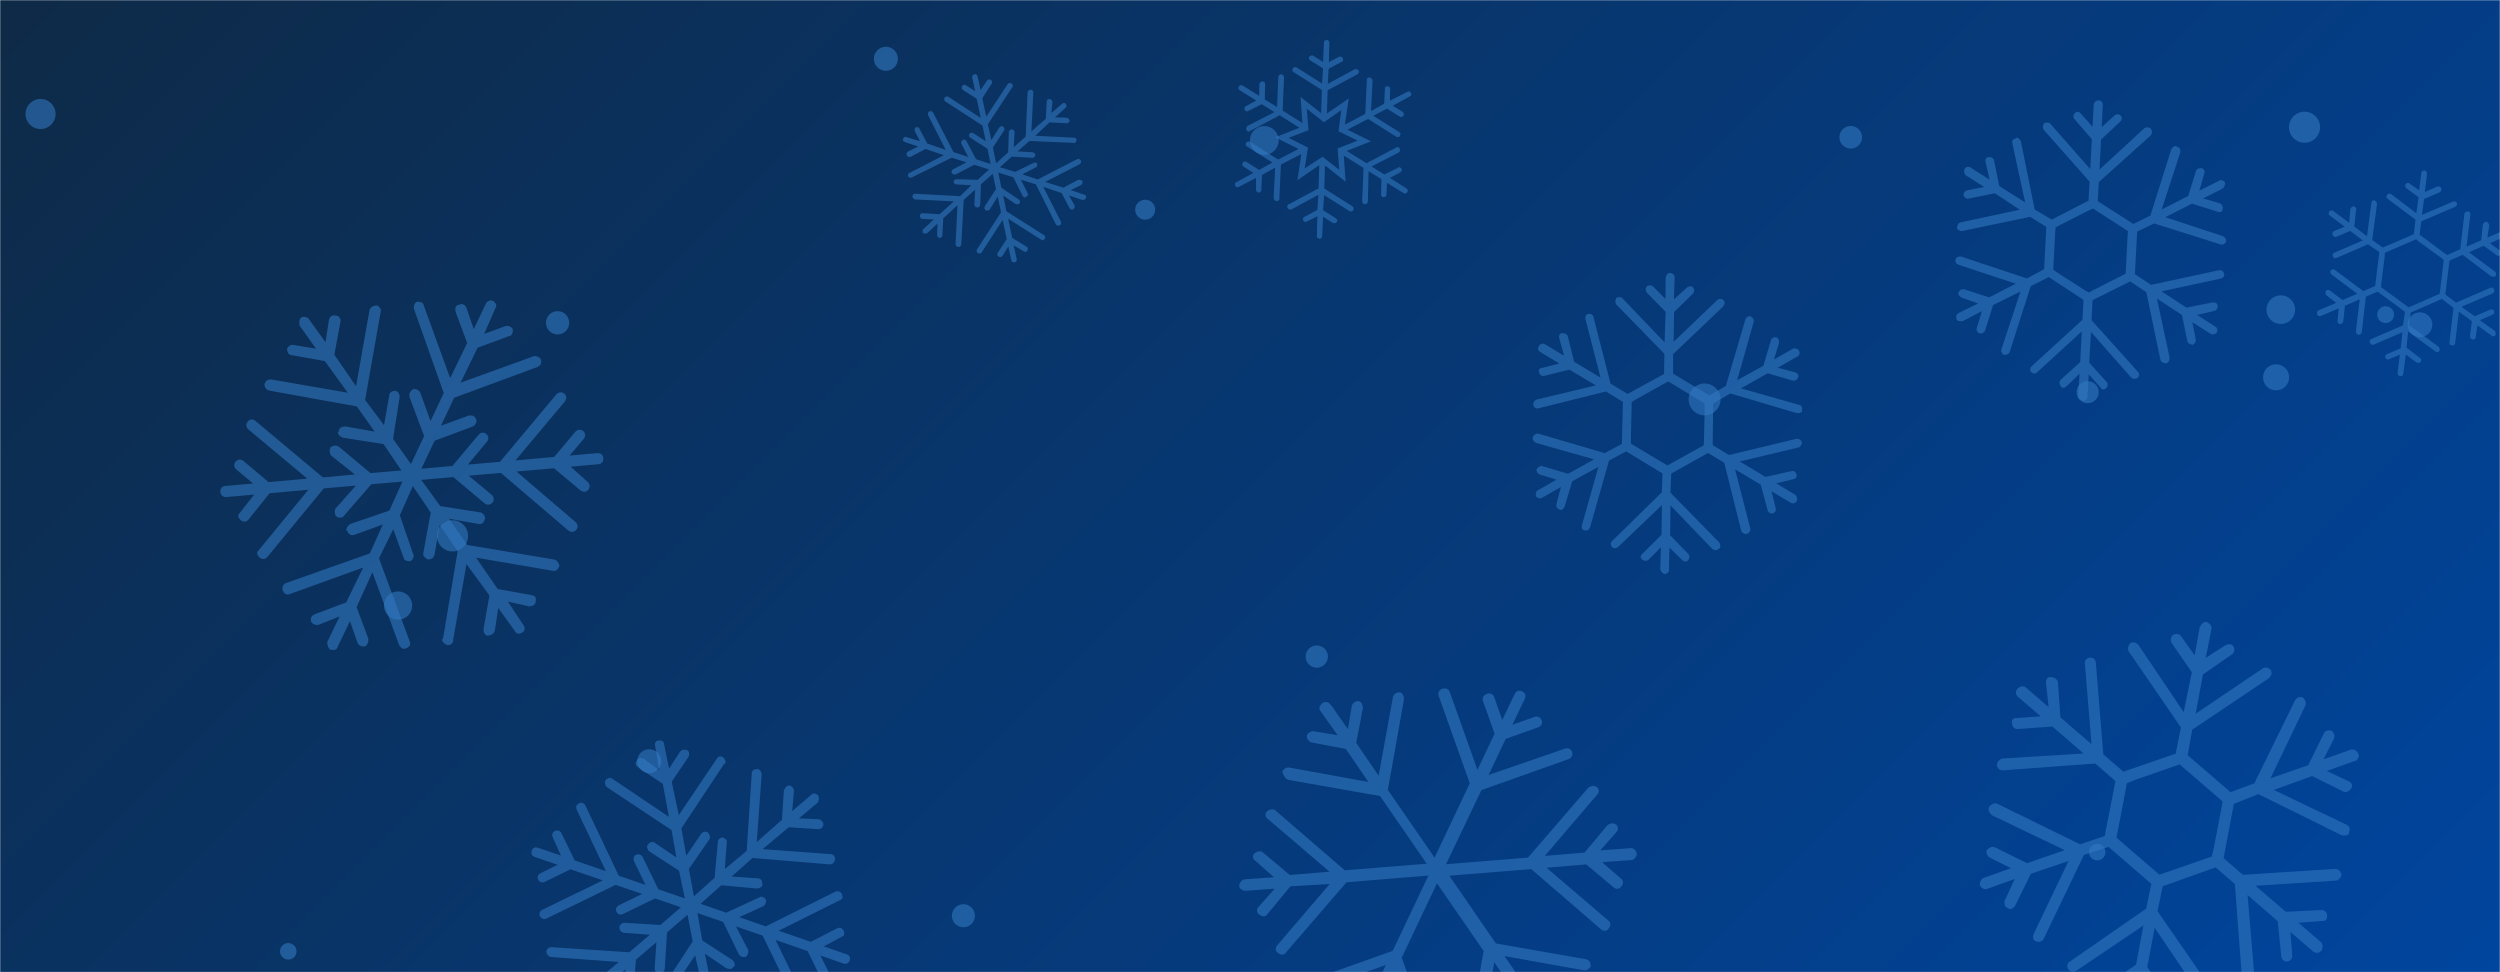 <svg xmlns="http://www.w3.org/2000/svg" version="1.1" xmlns:xlink="http://www.w3.org/1999/xlink" xmlns:svgjs="http://svgjs.dev/svgjs" width="1440" height="560" preserveAspectRatio="none" viewBox="0 0 1440 560"><g mask="url(&quot;#SvgjsMask1028&quot;)" fill="none"><rect width="1440" height="560" x="0" y="0" fill="url(&quot;#SvgjsLinearGradient1029&quot;)"></rect><circle r="7.51" cx="1311.02" cy="217.34" filter="url(#SvgjsFilter1030)" fill="rgba(51, 121, 194, 0.58)"></circle><circle r="6.42" cx="758.46" cy="378.19" filter="url(#SvgjsFilter1030)" fill="rgba(51, 121, 194, 0.58)"></circle><circle r="4.745" cx="1208.005" cy="490.845" filter="url(#SvgjsFilter1030)" fill="rgba(51, 121, 194, 0.58)"></circle><circle r="6.93" cx="510.27" cy="33.87" filter="url(#SvgjsFilter1030)" fill="rgba(51, 121, 194, 0.58)"></circle><circle r="4.85" cx="1374.11" cy="181.23" filter="url(#SvgjsFilter1030)" fill="rgba(51, 121, 194, 0.58)"></circle><circle r="6.705" cx="321.175" cy="185.935" filter="url(#SvgjsFilter1030)" fill="rgba(51, 121, 194, 0.58)"></circle><circle r="8.98" cx="260.64" cy="308.65" filter="url(#SvgjsFilter1030)" fill="rgba(51, 121, 194, 0.58)"></circle><circle r="7.12" cx="1393.92" cy="187.03" filter="url(#SvgjsFilter1030)" fill="rgba(51, 121, 194, 0.58)"></circle><circle r="5.765" cx="659.625" cy="120.785" filter="url(#SvgjsFilter1030)" fill="rgba(51, 121, 194, 0.58)"></circle><circle r="6.9" cx="373.95" cy="438.45" filter="url(#SvgjsFilter1030)" fill="rgba(51, 121, 194, 0.58)"></circle><circle r="8.67" cx="23.36" cy="65.67" filter="url(#SvgjsFilter1030)" fill="rgba(51, 121, 194, 0.58)"></circle><circle r="6.36" cx="1202.5" cy="225.89" filter="url(#SvgjsFilter1030)" fill="rgba(51, 121, 194, 0.58)"></circle><circle r="4.77" cx="166.05" cy="547.96" filter="url(#SvgjsFilter1030)" fill="rgba(51, 121, 194, 0.58)"></circle><circle r="6.535" cx="1066.015" cy="79.065" filter="url(#SvgjsFilter1030)" fill="rgba(51, 121, 194, 0.58)"></circle><circle r="9.18" cx="981.84" cy="230.07" filter="url(#SvgjsFilter1030)" fill="rgba(51, 121, 194, 0.58)"></circle><circle r="8.96" cx="1327.41" cy="73.27" filter="url(#SvgjsFilter1030)" fill="rgba(51, 121, 194, 0.58)"></circle><circle r="8.26" cx="1313.74" cy="178.37" filter="url(#SvgjsFilter1030)" fill="rgba(51, 121, 194, 0.58)"></circle><circle r="8.14" cx="229.28" cy="348.8" filter="url(#SvgjsFilter1030)" fill="rgba(51, 121, 194, 0.58)"></circle><circle r="8.285" cx="728.225" cy="80.885" filter="url(#SvgjsFilter1030)" fill="rgba(51, 121, 194, 0.58)"></circle><circle r="6.645" cx="554.915" cy="527.465" filter="url(#SvgjsFilter1030)" fill="rgba(51, 121, 194, 0.58)"></circle><path d="M713.6 107.6L723.5 102.5 723.5 109.3C723.4 110 724 110.7 725 111 725.9 110.8 726.7 110.1 726.5 109.3L726.9 100.8 734.5 96.5 733.6 114.1C733.8 115 734.5 115.8 735.2 115.9 736.3 115.8 737.1 115.2 736.9 114.3L737.8 94.8 749.6 88.7 747.3 103.8 759.9 95.1 759.5 108.5 742.3 117.7C742.1 117.5 741.9 117.8 741.7 118.1 741.4 118.6 741.3 119.3 741.7 119.9 742.1 120.6 743 120.8 743.9 120.6L759.4 112.2 758.8 120.9 751.4 124.9C751 125 750.8 125.3 750.6 125.6 750.5 125.8 750.4 126.5 750.8 127.2 751.1 127.8 752.1 128 752.7 127.6L758.8 124.6 758.5 135.8C758.3 136.8 759.1 137.3 760.1 137.6 760.8 137.6 761.6 137 761.6 135.8L762.1 124.8 767.7 128.4C768.6 128.9 769.6 128.4 770 127.9 770.5 127.1 770.3 126.2 769.4 125.7L762.1 121.1 762.7 112.4 777.3 121.6C778.1 122.1 779 121.9 779.5 121.1 779.9 120.5 779.8 119.4 779 118.8L762.8 108.6 763.2 95.3 775.1 104.7 774 89.6 785.4 96.7 784.6 115.9C784.7 117.1 785.5 117.6 786.2 117.7 786.9 117.7 787.7 117.1 787.9 116.1L788.3 98.6 795.7 103.2 795.5 111.8C795.3 112.8 795.9 113.6 797.1 113.6 797.8 113.6 798.6 113 798.6 111.8L798.9 105.3 808.4 111.2C809.2 111.7 810.1 111.5 810.6 110.7S810.9 109 810.1 108.5L800.6 102.5 806.4 99.4C807.4 98.9 807.7 97.9 807.3 97.3 806.8 96.3 805.8 96 805.1 96.7L797.4 100.5 790 95.9 805.6 87.9C806.4 87.3 806.7 86.3 806.3 85.7 805.8 84.7 804.8 84.4 804 85.1L787.1 94 775.7 86.9 789.7 81.4 776.1 74.7 788 68.5 804.2 78.7C805 79.3 806.1 78.8 806.4 78.2 806.9 77.4 806.7 76.5 805.9 76L791 66.7 798.9 62.6 806.2 67.1C807 67.7 807.9 67.5 808.4 66.6 808.8 66.1 808.7 64.9 807.9 64.4L802.2 60.9 811.9 55.6C813 55.2 813.2 54.2 812.6 53.4 812.2 52.8 811.4 52.3 810.6 52.9L800.6 58 800.7 51.2C800.8 50.5 800.2 49.7 799.4 49.7 798.7 49.6 798.1 50 797.9 50.2 797.8 50.5 797.6 50.8 797.7 51.2L797.3 59.7 789.7 64 790.6 46.4C790.4 45.5 789.7 44.7 789 44.6 788.3 44.5 787.7 44.9 787.3 45.5 787.2 45.7 787.2 45.7 787.3 46.2L786.4 65.6 774.6 71.8 776.9 56.7 764.3 65.4 764.7 52 781.9 42.8C782.5 42.4 783 41.6 782.5 40.5 782.1 39.9 781.2 39.7 780.3 39.9L764.8 48.3 765.3 39.6 772.8 35.6C773.7 35.4 773.9 34.4 773.4 33.3 773.1 32.7 772.1 32.5 771.2 32.7L765.4 35.8 765.7 24.7C765.9 23.7 765.1 23.2 764.1 22.9 763.7 23 763 23.4 762.9 23.7 762.7 23.9 762.5 24.2 762.6 24.6L762.1 35.7 756.4 32.1C755.6 31.6 754.6 32.1 754.2 32.6L754.2 32.6C753.7 33.4 753.9 34.3 754.7 34.8L762.1 39.4 761.5 48.1 746.9 38.9C746 38.4 745.2 38.6 744.7 39.4S744.3 41.1 745.2 41.6L761.4 51.8 761 65.2 749.1 55.8 750.2 70.9 738.8 63.7 739.6 44.5C739.5 43.4 738.7 42.9 738 42.8 737.3 42.7 736.5 43.4 736.3 44.4L735.6 61.7 728.5 57.3 728.7 48.6C728.9 47.7 728.3 46.9 727.1 46.9 726.4 46.8 725.6 47.5 725.4 48.5L725.3 55.2 715.8 49.3C715 48.8 714.1 49 713.6 49.8S713.3 51.5 714.1 52L723.6 57.9 717.8 61.1C717.4 61.2 717.2 61.5 717 61.7 716.7 62.3 716.8 62.7 716.9 63.2 717.4 64.2 718.3 64.5 719.1 63.8L726.8 60 734.1 64.6 718.6 72.5C718.4 72.8 718.2 73.1 718 73.4 717.7 73.9 717.8 74.3 717.9 74.8 718.4 75.8 719.4 76.1 720.1 75.4L737.1 66.4 748.5 73.6 734.5 79.1 748 85.8 736.2 91.9 720 81.7C719.1 81.2 718.1 81.7 717.8 82.2 717.2 83.1 717.4 83.9 718.3 84.4L732.9 93.6 725.3 97.9 718 93.3C717.2 92.8 716.3 93 715.8 93.8S715.5 95.5 716.3 96L722 99.6 712.2 104.9C711.8 105 711.6 105.2 711.5 105.5 711.3 105.8 711.2 106.5 711.6 107.1 712 107.7 712.8 108.2 713.6 107.6ZM742.2 79.4L753.7 75 752.7 62.6 762.6 70.4 772.6 63.4 771 75.6 782 81 770.5 85.5 771.4 97.8 761.8 90.3 751.5 97 753.4 85 742.2 79.4Z" fill="rgba(51, 121, 194, 0.58)"></path><path d="M236 369.5L218.3 321.6 226.5 304.8 232.4 321C232.6 322.9 234.6 323.4 236.5 323.2 237.7 322.5 238.8 320.4 238 319.2L230.3 296.8 237.8 280 248.1 295.2 243.8 318.7C243.8 318.7 243.8 319.3 243.8 319.3 243.9 320.6 245.3 321.8 246.7 322.3 248.6 322.1 249.8 321.4 250.3 319.4L253.3 302.4 263.6 317.6 255.2 367.8C255.2 367.8 254.6 368.5 254.6 368.5 254.7 369.8 256.1 370.9 257.4 371.5 259.4 371.9 261.2 370.5 261 368.6L268.7 324.9 281.9 343 278.5 362.5C278.5 362.5 278.5 362.5 278.5 363.2 278.6 364.5 279.4 365.7 280.7 366.2 282.6 366 284.5 365.2 285 363.3L287 350.2 296.6 363.5C297.4 365.4 299.3 365.2 300.5 364.5 302.3 363.7 302.8 361.7 301.4 359.9L292.5 346.5 304.9 349.3C306.8 349.1 308.7 348.3 308.5 346.4 309 344.4 308.3 343.2 306.3 342.8L286.7 339.3 274.2 321.2 318.6 328.8C319.9 329.4 321.7 327.9 322.2 325.9 322 324.7 321.2 322.8 319.3 322.3L269.1 313.9 258.7 298.8 275.7 301.8C277.7 302.2 278.8 300.8 279.3 298.9 279.8 297.5 278.4 295.7 277 295.2L253.6 291.5 242.6 276.4 261.1 274.8 279.1 289.9C280.5 291.1 282.4 290.9 283.6 289.5 284.8 288.7 284.6 286.2 283.2 285L270 274 288.5 272.4 327.4 305.6C328.8 306.7 330.7 306.6 331.9 305.2 333.1 303.8 332.9 301.9 331.5 300.7L297.5 271.6 319.1 269.7 334.4 282.5C335.8 283.6 337.7 283.5 338.9 282.1 340 280.7 339.8 278.8 338.5 277.6L328.7 268.8 344.6 267.4C346.5 267.3 347.7 265.9 347.5 264 347.4 262 346 260.9 344.1 261L328.1 262.4 336.3 252.7C337.4 251.4 337.3 249.4 335.9 248.3S332.6 247.3 331.4 248.7L319.2 263.2 296.9 265.2 325.4 231.2C326.5 229.8 326.4 227.9 325 226.7 323.6 225.6 321.7 225.8 320.5 227.1L288 266 269.5 267.6 280.5 254.4C281.7 253 281.5 251.1 280.1 250 278.7 248.8 276.8 249 275.7 250.4L260.6 268.4 242.7 270 250.3 253.9 272.7 245.5C273.9 244.7 275 242.7 274.2 241.5 273.4 239.6 272.1 239.1 270.2 239.3L254 245.2 261.6 229.1 309.5 211.4C311.4 210.6 311.9 209.3 311.7 207.4 310.9 205.5 308.9 205 307.7 205.1L265.3 220.4 275.1 200.3 293.2 193.6C295.1 193.4 295.5 191.4 295.4 189.5 294.6 188.3 292.6 187.2 290.7 188L278.9 192.3 285.3 177.6C286.5 176.2 285.7 174.3 283.7 173.2 282.3 172.7 280.5 173.5 279.9 174.8L272.9 189.6 268.6 177.1C267.8 175.2 265.8 174.8 264.6 175.5 262.7 175.7 262.1 177 262.3 178.3 262.3 178.9 262.3 178.9 262.4 179.6L269.1 197.6 259.3 217.8 244.1 176C243.9 174.1 241.9 173.7 240 173.8 238.8 174.6 238.3 175.9 238.4 177.2 238.4 177.8 238.4 177.8 238.4 177.8L255.6 226.4 248 242.5 242.1 226.3C241.3 224.5 239.9 224 238 224.1 236.8 224.9 235.6 226.3 235.8 227.5 235.8 228.2 235.8 228.2 235.9 228.8L244.3 251.2 236.7 267.3 226.4 252.8 230.1 229.3C230.6 227.3 229.2 225.5 227.8 225 225.9 225.2 224.1 226 224.2 227.9L221.2 244.9 210.3 230.4 219.3 179.5C219.8 178.2 218.4 176.4 217.1 175.9 215.2 176 213.3 176.8 212.8 178.8L205.1 222.5 192.6 204.3 196.1 185.4C196.5 183.4 195.1 181.6 193.2 181.8 191.8 181.3 190 182.1 189.5 184.1L187.5 197.1 177.9 183.8C177.2 182.6 175.2 182.1 173.4 182.9 172.8 183.6 172.3 184.9 172.4 186.2 172.4 186.2 172.4 186.9 172.5 187.5L182 200.8 169 198.7C167.6 198.2 165.8 199.6 165.3 201 165.4 201.6 165.4 201.6 165.4 201.6 165.5 203.5 166.9 204.7 168.2 204.6L187.1 208 200.3 226.2 155.9 218.5C154 218.7 152.8 219.4 152.3 221.4 152.3 221.4 152.4 222 152.4 222 152.5 223.3 153.3 224.5 155.2 225L205.5 234.1 215.8 248.6 198.8 245.6C196.9 245.7 195 246.5 195.2 248.5 194.6 248.5 194.6 249.1 194.6 249.1 194.7 250.4 196.1 251.6 197.4 252.1L220.9 255.8 231.2 271 213.4 272.5 195.3 257.4C194 256.3 191.4 256.5 190.2 257.9 189.7 259.2 189.9 261.1 190.6 262.3L204.4 273.3 186 275 147.1 242.4C145.7 241.2 143.8 241.4 142.7 242.8 141.5 244.2 141.7 246.1 143 247.3L177 275.7 154.7 277.7 140.2 265.5C138.8 264.3 136.9 264.5 135.7 265.9S134.7 269.2 136.1 270.4L145.8 278.5 129.9 279.9C127.9 280.1 126.8 281.5 126.9 283.4 127.1 285.3 128.5 286.4 130.4 286.3L146.4 284.9 138.3 295.2C137.7 295.9 137.1 296.6 137.2 297.2 137.2 297.9 138 299.1 138.7 299.7 140.1 300.8 142 300.7 143.1 299.3L155.3 284.1 177.6 282.1 149.2 316.7C148.6 317.4 148 318.1 148.1 318.8 148.1 319.4 148.9 320.6 149.6 321.2 150.9 322.4 152.9 322.2 154 320.8L186.5 281.3 205 279.7 193.3 292.9C192.7 293.6 192.9 294.9 192.9 295.6 193 296.2 193 296.8 193.7 297.4 195.1 298.6 197.7 298.3 198.2 297L213.9 278.9 231.8 277.4 224.3 294.1 201.8 301.8C200.6 302.6 199.4 304 199.5 305.2 199.6 305.9 199.6 305.9 200.2 305.8 200.4 307.7 202.4 308.8 204.3 308L220.5 302.1 213 318.8 164.3 336C163.1 336.7 162.6 338.1 162.7 339.3 162.8 340 162.8 340 162.8 340 163.6 341.8 165 343 166.8 342.2L209.2 326.9 199.4 347 181.3 353.8C179.5 354.6 178.9 355.9 179.1 357.2 179.1 357.2 179.1 357.8 179.1 357.8 179.9 359.7 181.9 360.1 183.2 360L195.6 355.1 188.5 369.8C188.6 370.5 188.6 371.1 188.7 371.7 188.8 372.4 189.5 373.6 190.2 374.2 192.2 374.6 194.1 374.5 194.5 372.5L201.6 357.8 205.9 370.2C206.7 372.1 208.7 372.5 210 372.4 211.8 371.6 212.3 369.7 212.1 367.7L205.4 349.7 214.5 329.6 229.8 371.3C230.6 373.2 232.6 374.3 233.8 373.5 235.7 372.7 236.8 371.4 236 369.5Z" fill="rgba(51, 121, 194, 0.58)"></path><path d="M1321.8 403.7L1298.5 451.2 1284.8 456.3 1260.1 435 1262.7 420.3 1306.8 390.7C1307.2 390.3 1307.2 390.3 1307.6 389.8 1308.4 388.8 1308.8 387.4 1307.8 385.7 1306.3 384.4 1304.9 384.1 1303.2 385.1L1264.7 411.1 1268.9 388.5 1285.8 376.8C1285.8 376.8 1286.2 376.4 1286.2 376.4 1287 375.4 1287.4 374 1286.4 372.3 1285.8 370.9 1283.5 370.7 1281.8 371.7L1270.5 378.9 1273.8 362.3C1274.2 360.9 1273.1 359.2 1271.3 358.4S1267.7 359.6 1267 361.4L1264.1 377.5 1256.5 366.7C1255.4 365 1253.1 364.7 1251.4 365.8 1250.6 366.7 1249.8 368.6 1250.8 370.3L1262.5 387.2 1257.8 410.2 1231.9 371.7C1230.8 370 1228.5 369.7 1227.2 370.3 1226 371.7 1225.2 373.6 1226.2 375.3L1256.2 419 1253.2 434.1 1223.1 444.5 1211.5 434.5 1207.2 381.7C1207.1 379.9 1205.6 378.7 1203.8 378.8S1200.7 380.4 1200.9 382.2L1204.7 428.6 1186.8 413.2 1185.4 393.3C1185.2 391.5 1183.8 390.2 1181.5 390S1178.4 391.5 1178.5 393.3L1180 407.3 1166.9 396C1165.5 394.8 1163.3 395.4 1162 396.8 1160.8 398.3 1160.9 400.1 1162.3 401.3L1175.4 412.6 1161.9 413.6C1159.6 413.3 1158.3 414.8 1159 417 1159.1 418.8 1160.5 420.1 1162.4 419.9L1182.2 418.5 1200.1 434 1153.6 436.9C1151.8 437.1 1150.1 439 1150.3 440.8S1151.9 443.9 1153.7 443.7L1206.9 439.8 1218.5 449.9 1212.3 481.6 1198.1 486.3 1150.5 463C1148.7 462.2 1146.9 463.3 1145.7 464.7 1144.9 466.6 1145.9 468.3 1147.4 469.6L1189.3 489.7 1167.6 497.2 1149.2 488.1C1147.3 487.3 1145.6 488.3 1144.3 489.8 1144 491.2 1144.6 493.4 1146.5 494.2L1158.3 500.1 1142.3 505.8C1141 506.4 1140.2 508.2 1140.4 510 1141.4 511.8 1143.3 512.6 1144.6 512L1160.5 506.3 1154.6 519C1154.3 520.4 1154.9 522.6 1156.3 522.9 1157.8 524.2 1159.1 523.6 1160.3 522.2 1160.3 522.2 1160.7 521.7 1160.7 521.7L1169.8 503.3 1191.5 495.9 1171.5 537.7C1170.7 539.6 1170.8 541.4 1172.7 542.2 1174.6 542.9 1175.9 542.4 1176.7 541.4 1177.1 540.9 1177.1 540.9 1177.1 540.9L1200.3 492.5 1214.5 487.8 1239.2 509.1 1236.2 523.4 1192.2 553.9C1190.8 554.4 1190.5 556.7 1191.1 558 1192.1 559.8 1194.4 560.1 1196.2 559L1234.6 533.1 1230.4 555.6 1213.6 567.3C1211.8 568.3 1211 570.2 1212.5 571.5 1213.5 573.2 1215.8 573.5 1217.1 572.9L1228.4 564.8 1225 581.4C1225.2 583.2 1226.2 585 1228.1 585.7 1229 585.7 1230.3 585.1 1231.1 584.1 1231.5 583.7 1231.5 583.7 1231.5 582.8L1234.8 566.2 1242.9 577.4C1243.9 579.1 1245.7 579 1247 578.4 1247.5 578 1247.5 578 1247.9 577.5 1248.7 576.5 1249.1 575.1 1248.5 573.8L1236.8 557 1241.1 534.4 1267.1 572.9C1268.5 574.1 1270.4 574.9 1271.6 573.5 1272.5 573.4 1272.5 573.4 1273 572.9 1273.8 571.9 1273.7 570.1 1273.1 568.8L1242.7 524.8 1245.7 510.5 1276.2 499.6 1287.3 509.2 1291.3 562.5C1291.4 564.3 1293.3 566 1295.1 565.8S1298.6 563.8 1298.5 562L1294.6 515.5 1312 530.6 1314 550.8C1314.1 552.6 1315.6 553.9 1317.4 553.8 1319.2 553.6 1320.4 552.2 1320.3 550.4L1319.3 536.8 1332.4 548.1C1333.4 549 1335.7 549.2 1336.9 547.8 1338.2 546.3 1338 543.6 1337 542.8L1323.9 531.5 1337.5 530.5C1338.4 530.4 1339.3 530.4 1339.7 529.9 1340.5 528.9 1340.4 528 1340.4 527.1 1340.3 525.3 1338.8 524.1 1337 524.2L1316.6 525.2 1299.2 510.2 1345.7 507.2C1346.6 507.1 1347 506.7 1347.9 505.7 1348.3 505.2 1348.7 504.7 1348.7 503.8 1348.5 502 1346.6 500.3 1344.8 500.5L1291.9 503.9 1280.8 494.3 1286.7 463 1300.8 457.4 1348.8 481.1C1350.2 481.5 1352 481.3 1352.8 480.4 1353.3 479.9 1353.3 479.9 1352.8 479.5 1354 478 1353.4 475.8 1351.5 475L1309.7 455 1331.8 447 1350.1 456.1C1351.5 456.4 1352.8 455.9 1353.7 454.9 1353.7 454.9 1354.1 454.4 1354.1 454.4 1355.4 453 1354.7 450.7 1352.9 450L1340.2 444.1 1356.1 438.4C1357 438.3 1357.4 437.8 1357.8 437.4 1358.7 436.4 1359 435 1358.5 434.6 1357.9 432.4 1356.1 431.6 1354.3 431.7L1338.3 437.4 1344.3 425.6C1345 423.8 1344.4 421.5 1342.6 420.8 1341.2 420.4 1338.9 421 1338.6 422.4L1329.5 440.8 1307.8 448.3 1327.9 406.4C1328.7 404.6 1327.6 402.8 1326.2 401.6 1324.8 401.2 1322.6 401.8 1321.8 403.7ZM1258.4 442.8L1277.3 459.1 1280.2 461.7 1279.6 465.3 1275 489.3 1273.9 493.4 1270.4 494.6 1247.4 502.6 1243.8 503.8 1240.9 501.3 1222 485 1219.1 482.5 1219.8 478.8 1224.4 454.9 1225 451.2 1229 449.5 1252 441.5 1255.5 440.3 1258.4 442.8Z" fill="rgba(51, 121, 194, 0.58)"></path><path d="M1005.3 184.2L994.1 222.3 984.6 227.8 963.7 215.2 963.7 204 992.5 176.6C992.8 176.1 992.8 176.1 993 175.7 993.5 174.9 993.6 173.8 992.6 172.7 991.4 171.9 990.3 171.9 989.2 172.8L964 196.9 964.3 179.7 975.3 169C975.3 169 975.5 168.5 975.5 168.5 976 167.7 976.1 166.7 975.1 165.5 974.5 164.6 972.8 164.7 971.6 165.7L964.2 172.4 964.6 159.7C964.7 158.6 963.7 157.5 962.2 157.2S959.7 158.5 959.4 160L959.3 172.2 952.3 165.2C951.3 164.1 949.6 164.1 948.4 165.1 947.9 166 947.6 167.4 948.6 168.6L959.4 179.6 958.8 197.2 934.7 172C933.8 170.9 932 170.9 931.1 171.5 930.4 172.8 930.1 174.2 931 175.4L958.7 203.8 958.5 215.4 937.5 226.9 927.7 221 917.8 182.5C917.4 181.2 916.2 180.5 914.9 180.8S912.8 182.4 913.2 183.7L921.9 217.5 906.7 208.4 903.1 193.9C902.8 192.6 901.5 191.8 899.8 191.9S897.8 193.5 898.1 194.8L900.9 204.9 889.8 198.2C888.6 197.5 887 198.2 886.3 199.4 885.6 200.7 885.9 202 887.1 202.7L898.2 209.4 888.3 211.9C886.6 212 885.9 213.2 886.6 214.8 886.9 216.1 888.2 216.8 889.5 216.5L904 212.9 919.2 222 885.2 230.1C883.9 230.5 882.9 232.1 883.2 233.4S884.8 235.5 886.1 235.2L925 225.5 934.8 231.5 934.2 255.7 924.3 261 886.2 249.8C884.7 249.5 883.6 250.5 882.9 251.7 882.5 253.2 883.5 254.3 884.7 255.1L918.2 264.6 903.2 272.9 888.4 268.5C886.9 268.2 885.8 269.2 885 270.4 885 271.5 885.7 273 887.2 273.4L896.6 276.3 885.6 282.5C884.7 283.1 884.4 284.6 884.7 285.9 885.7 287 887.2 287.4 888.1 286.8L899.1 280.5 896.4 290.7C896.3 291.7 897 293.3 898.1 293.4 899.3 294.1 900.2 293.6 901 292.3 901 292.3 901.2 291.9 901.2 291.9L905.6 277.2 920.7 268.9 911.2 302.4C910.8 303.9 911.2 305.2 912.7 305.5 914.1 305.8 915 305.3 915.5 304.4 915.8 304 915.8 304 915.8 304L926.8 265.3 936.7 260 957.6 272.7 957.2 283.6 928.5 311.7C927.6 312.3 927.7 314 928.3 314.9 929.3 316.1 931 316 932.1 315L957.3 290.9 957 308.1 946.1 318.9C944.9 319.9 944.6 321.4 945.8 322.1 946.8 323.3 948.5 323.2 949.4 322.6L956.7 315.2 956.3 327.9C956.7 329.2 957.6 330.4 959.1 330.7 959.8 330.5 960.7 330 961.2 329.1 961.4 328.7 961.4 328.7 961.3 328.1L961.6 315.4 969 322.6C970 323.8 971.3 323.5 972.2 322.9 972.5 322.5 972.5 322.5 972.7 322.1 973.2 321.2 973.3 320.2 972.7 319.3L962 308.3 962.2 291.1 986.3 316.2C987.5 317 989 317.3 989.8 316.1 990.4 315.9 990.4 315.9 990.7 315.5 991.2 314.7 990.8 313.4 990.3 312.5L962.2 283.8 962.6 272.8 983.8 260.9 993.2 266.6 1002.9 305.5C1003.2 306.8 1004.8 307.8 1006.2 307.5S1008.5 305.5 1008.1 304.2L999.4 270.3 1014.2 279.2 1018.2 294C1018.5 295.3 1019.8 296 1021.1 295.7 1022.4 295.4 1023.1 294.2 1022.8 292.8L1020.4 283 1031.5 289.6C1032.3 290.1 1034 290.1 1034.8 288.8 1035.5 287.6 1035 285.6 1034.2 285.1L1023.1 278.4 1033 276C1033.6 275.8 1034.3 275.6 1034.5 275.2 1035 274.4 1034.9 273.8 1034.7 273.1 1034.4 271.8 1033.1 271 1031.8 271.4L1016.9 274.7 1002.1 265.8 1036.1 257.7C1036.8 257.5 1037 257.1 1037.5 256.3 1037.8 255.9 1038 255.5 1037.9 254.8 1037.5 253.5 1035.9 252.5 1034.6 252.8L995.9 262.1 986.5 256.4 986.8 232.5 996.6 226.6 1035.1 238C1036.2 238.1 1037.5 237.8 1038 237 1038.2 236.6 1038.2 236.6 1037.8 236.3 1038.5 235.1 1037.8 233.5 1036.3 233.2L1002.8 223.7 1018.2 215 1032.9 219.3C1034 219.4 1034.9 218.8 1035.4 218 1035.4 218 1035.6 217.6 1035.6 217.6 1036.3 216.4 1035.6 214.8 1034.1 214.5L1024 211.8 1035 205.5C1035.7 205.3 1036 204.9 1036.2 204.5 1036.7 203.7 1036.8 202.6 1036.4 202.4 1035.6 200.8 1034.1 200.5 1032.8 200.8L1021.8 207.1 1024.7 197.6C1025 196.1 1024.3 194.5 1022.8 194.2 1021.7 194.1 1020.2 194.9 1020.1 195.9L1015.7 210.7 1000.6 219 1010.1 185.5C1010.5 184 1009.5 182.8 1008.2 182.1 1007.2 182 1005.6 182.7 1005.3 184.2ZM963.4 221.2L979.4 230.9 981.9 232.4 981.9 235.2 981.5 253.4 981.3 256.6 978.8 257.9 962.8 266.8 960.4 268.1 957.9 266.6 941.9 257 939.4 255.5 939.4 252.7 939.8 234.4 939.8 231.6 942.5 229.9 958.5 221 960.9 219.7 963.4 221.2Z" fill="rgba(51, 121, 194, 0.58)"></path><path d="M742.6 449.3L794.9 458.5 821.8 497.5 774.6 501.3 734.4 466.6C734.4 466.6 733.8 466.3 733.8 466.3 732.7 465.8 731 466.4 729.8 467.3 728.4 468.7 728.8 471 730.5 471.9L765.8 502.1 742.9 504 727.2 490.8C727.2 490.8 726.6 490.5 726.6 490.5 725.4 490 723.7 490.6 722.6 491.5 721.2 492.9 721.5 495.2 723.3 496L733.8 505.3 716.9 506.5C715.5 506.5 713.8 508.6 713.8 510 713.6 512 715.9 513.1 717.3 513.1L734.2 511.9 724.9 522.4C723.5 523.8 723.9 526.1 725.6 526.9 727.1 528.3 729.3 528 730.2 526.3L743.3 510.5 765.9 509.2 735.7 544.5C734.3 545.9 734.6 548.2 736.4 549 737.8 550.4 740.1 550.1 740.9 548.4L775.6 508.2 822.8 504.3 802.2 547.7 751.9 565.6C750.2 566.2 749.3 568 749.9 569.7 750.5 571.4 752.3 572.2 754 571.6L798.3 555.8 788.4 576.6 769.7 583.3C768 583.9 767.2 585.6 767.8 587.3 768.4 589 770.1 589.9 771.8 589.3L784.6 584.7 776.9 600.9C775.5 602.3 776.7 604.3 778.4 605.2 780.2 606 781.9 605.4 782.7 603.6L789.8 588.6 794.4 601.4C795 603.1 796.7 603.9 798.4 603.3S801 601 800.4 599.3L793.7 580.5 803.6 559.7 819.3 604C819.9 605.7 821.7 606.6 823.4 606 825.1 605.4 825.9 603.6 825.3 601.9L807.4 551.6 827.7 508.8 854.6 547.8 845.3 598.7C845 600.7 846.5 602.1 848.2 602.9 850.2 603.1 851.6 601.7 852.5 599.9L860.7 554.3 873.7 573.2 869.8 593.3C869.5 595.3 871 596.7 872.7 597.5 874.8 597.8 876.2 596.3 876.7 595.2L879 581.4 888.7 595.2C889.6 596.3 891.9 597.4 893.3 596 894.7 594.5 895.5 592.8 894.1 591.4L884.4 577.5 898.2 579.8C900.2 580.1 901.6 578.6 902.1 577.5 902.1 576 901.5 574.3 900.3 573.8 900.3 573.8 899.7 573.5 899.7 573.5L879.6 569.6 866.6 550.7 912.3 558.9C914.3 559.2 915.7 557.7 916.3 556.6 916.3 555.1 915.7 553.4 914.5 552.9 914.5 552.9 913.9 552.6 913.9 552.6L861.6 543.4 834.8 504.4 882 500.6 922.2 535.3C923.6 536.7 925.9 536.3 926.7 534.6 928.1 533.1 927.8 530.9 926.1 530L890.8 499.8 913.7 497.9 929.4 511.1C930.9 512.5 933.1 512.1 934 510.4 935.4 508.9 935 506.7 933.3 505.8L922.8 496.6 939.7 495.4C941.1 495.4 942.8 493.3 942.8 491.9 942.7 490.5 941.8 489.4 940.7 488.8 940.1 488.5 939.5 488.3 938.7 488.6L921.8 489.8 931 479.3C932.5 477.8 932.1 475.5 930.4 474.7 930.4 474.7 929.8 474.4 929.8 474.4 928.7 473.9 926.9 474.5 925.8 475.4L912.7 491.1 889.8 493 920 457.7C921.4 456.3 921.1 454 919.4 453.2 919.4 453.2 918.8 452.9 918.8 452.9 917.6 452.3 915.9 452.9 914.8 453.8L880.1 494 832.9 497.8 853.3 455.1 903.6 437.2C905.3 436.6 906.1 434.8 905.5 433.1 904.9 431.4 903.2 430.6 901.5 431.2L857.4 446.4 867.3 425.6 886 418.9C887.7 418.3 888.6 416.6 888 414.9S885.6 412.3 883.9 412.9L871.1 417.5 878.3 402.5C879.1 400.7 878.5 399 876.7 398.2 875 397.4 873.3 398 872.5 399.7L865.3 414.7 860.8 402C860.5 401.1 860.2 400.2 859 399.7S857 399.5 856.2 399.8C854.5 400.4 853.6 402.1 854.2 403.8L860.9 422.6 851 443.4 835.2 399C834.9 398.2 834.6 397.3 833.5 396.8 832.9 396.5 831.5 396.5 830.6 396.8 828.9 397.4 828.1 399.2 828.7 400.9L846.6 451.2 826.3 494 799.4 455 808.7 402.7C808.7 401.3 808.1 399.6 806.9 399 806.9 399 806.3 398.8 806.3 398.8 804.3 398.5 802.9 400 802.4 401.1L794.1 446.8 781.2 427.9 785 407.8C785 406.3 784.4 404.6 783.2 404.1 783.2 404.1 782.7 403.8 782.7 403.8 780.7 403.6 779.3 405 778.7 406.2L776.4 420 766.7 406.1C766.1 405.9 765.8 405 765.2 404.7 764.1 404.2 762.6 404.2 761.5 405.1 760.1 406.6 759.3 408.3 760.7 409.7L770.5 423.5 756.7 421.2C754.7 421 753.3 422.4 752.7 423.6 752.5 425.6 753.9 427 755.1 427.6L775.2 431.4 788.2 450.4 742.5 442.1C740.5 441.9 739.1 443.3 738.5 444.5 739.5 447.1 740.6 449 742.6 449.3Z" fill="rgba(51, 121, 194, 0.58)"></path><path d="M1130.5 133L1169.4 124.9 1178.7 130.7 1177.4 155.1 1167.5 160.4 1129.7 147.8C1129.3 147.8 1129.3 147.8 1128.8 147.8 1127.8 147.7 1126.8 148.2 1126.3 149.6 1126.2 151 1126.6 152 1128.1 152.5L1161.1 163.4 1145.8 171.3 1131.2 166.6C1131.2 166.6 1130.7 166.6 1130.7 166.6 1129.7 166.6 1128.7 167 1128.2 168.4 1127.7 169.4 1128.5 170.8 1129.9 171.4L1139.4 174.8 1128 180.4C1127 180.9 1126.5 182.3 1126.9 183.7S1129.2 185.3 1130.7 184.9L1141.6 179.2 1138.7 188.7C1138.1 190.1 1139 191.6 1140.4 192.1 1141.4 192.2 1142.8 191.8 1143.4 190.4L1148 175.7 1163.8 167.9 1152.9 201C1152.4 202.4 1153.2 203.9 1154.2 204.4 1155.6 204.5 1157.1 204.1 1157.6 202.6L1169.7 164.8 1180.1 159.6 1200.1 172.7 1199.5 184.2 1170.2 211C1169.2 211.9 1169.1 213.3 1170 214.3S1172.3 215.4 1173.3 214.5L1199.1 190.9 1198.2 208.6 1187.1 218.6C1186.1 219.5 1186 221 1186.9 222.4S1189.2 223.5 1190.2 222.6L1197.8 215.3 1197.1 228.3C1197.1 229.7 1198.5 230.7 1199.9 230.8 1201.3 230.9 1202.3 230 1202.4 228.5L1203.1 215.6 1209.9 223.2C1210.8 224.7 1212.2 224.7 1213.3 223.3 1214.3 222.4 1214.3 221 1213.4 220L1203.4 208.9 1204.4 191.2 1227.5 217.4C1228.4 218.4 1230.3 218.5 1231.3 217.6S1232.4 215.2 1231.5 214.2L1204.7 184.4 1205.3 172.9 1227 162.1 1236.3 168.3 1244.4 207.2C1244.8 208.7 1246.2 209.2 1247.6 209.3 1249.1 208.9 1249.7 207.5 1249.7 206L1242.4 172 1256.8 181.4 1259.9 196.5C1260.3 197.9 1261.7 198.5 1263.1 198.6 1264.1 198.1 1265.1 196.7 1264.7 195.3L1262.8 185.6 1273.5 192.4C1274.5 192.9 1275.9 192.5 1276.9 191.6 1277.5 190.2 1277.1 188.7 1276.1 188.2L1265.5 181.4 1275.7 179C1276.7 178.6 1277.7 177.2 1277.3 176.2 1277.3 174.8 1276.4 174.3 1275 174.2 1275 174.2 1274.5 174.2 1274.5 174.2L1259.4 177.2 1245 167.8 1279 160.5C1280.5 160.1 1281.5 159.1 1281.1 157.7 1280.7 156.2 1279.8 155.7 1278.8 155.6 1278.3 155.6 1278.3 155.6 1278.3 155.6L1239 164.1 1229.7 157.9 1231 133.4 1240.8 128.7 1279.1 140.8C1280 141.3 1281.5 140.4 1282.1 139.5 1282.6 138.1 1281.7 136.6 1280.3 136L1247.2 125.1 1262.6 117.3 1277.2 121.9C1278.6 122.5 1280.1 122.1 1280.2 120.6 1280.7 119.2 1279.8 117.7 1278.9 117.2L1269 114.3 1280.3 108.6C1281.3 107.7 1281.9 106.3 1281.5 104.8 1281 104.3 1280.1 103.8 1279.1 103.7 1278.7 103.7 1278.7 103.7 1278.1 104.2L1266.8 109.8 1269.7 99.9C1270.3 98.5 1269.4 97.5 1268.4 96.9 1268 96.9 1268 96.9 1267.5 96.9 1266.5 96.8 1265.5 97.3 1265 98.2L1260.4 112.9 1245.1 120.7 1255.9 87.6C1256 86.2 1255.6 84.7 1254.2 84.7 1253.7 84.2 1253.7 84.2 1253.2 84.1 1252.3 84.1 1251.3 85 1250.7 85.9L1238.6 124.2 1228.8 129 1208.3 115.9 1208.9 104.9 1238.7 78.1C1239.7 77.2 1239.8 75.2 1238.9 74.2S1236 73.1 1235 74L1209.3 97.7 1210.2 80.4 1221.3 70C1222.3 69 1222.4 67.6 1221.5 66.6 1220.6 65.6 1219.1 65.5 1218.1 66.4L1210.6 73.2 1211.2 60.3C1211.3 59.3 1210.4 57.8 1209 57.8 1207.5 57.7 1206 59.1 1206 60L1205.3 73 1198.5 65.4C1198 64.9 1197.6 64.4 1197.1 64.4 1196.1 64.3 1195.6 64.8 1195.1 65.2 1194.1 66.1 1194 67.6 1194.9 68.6L1204.9 80.2 1204 97.4 1180.9 71.2C1180.4 70.7 1179.9 70.7 1179 70.6 1178.5 70.6 1178 70.6 1177.5 71 1176.5 71.9 1176.4 73.9 1177.3 74.9L1203.6 104.6 1203 115.6 1181.8 126.5 1172 120.7 1164 81.4C1163.6 80.4 1162.6 79.4 1161.7 79.3 1161.2 79.3 1161.2 79.3 1161.2 79.8 1159.7 79.7 1158.7 81.1 1159.1 82.6L1166.5 116.6 1151.6 107.2 1148.5 92.1C1148.1 91.1 1147.2 90.6 1146.2 90.5 1146.2 90.5 1145.7 90.5 1145.7 90.5 1144.3 90.4 1143.3 91.8 1143.7 93.3L1146 103.5 1135.3 96.7C1134.9 96.2 1134.4 96.2 1133.9 96.1 1132.9 96.1 1131.9 96.5 1131.9 97 1130.9 98.4 1131.3 99.8 1132.2 100.9L1142.9 107.7 1133.2 109.6C1131.7 110 1130.7 111.3 1131.1 112.8 1131.5 113.8 1132.9 114.8 1133.9 114.4L1149 111.3 1163.4 120.8 1129.3 128.1C1127.9 128.5 1127.3 129.9 1127.2 131.4 1127.7 132.3 1129.1 133.4 1130.5 133ZM1182.8 152.5L1183.8 133.8 1184 131 1186.4 129.7 1202.7 121.4 1205.7 120.1 1208 121.7 1223.4 131.6 1225.7 133.2 1225.5 136 1224.5 154.7 1224.4 157.6 1221.9 158.9 1205.6 167.2 1203.2 168.5 1200.4 166.9 1185 157 1182.7 155.4 1182.8 152.5Z" fill="rgba(51, 121, 194, 0.58)"></path><path d="M1394.7 99.6L1393.4 109.6 1387.9 105.7C1387.4 105.2 1386.4 105.3 1385.6 106 1385.3 106.8 1385.4 107.8 1385.9 108.3L1393.1 113.6 1391.8 122.8 1377.4 111.9C1376.4 111.3 1375.4 111.4 1375.1 112.2 1374.3 112.9 1374.4 113.9 1375.4 114.6L1391.3 126.5 1390.4 134.9 1372.5 142.6 1366.4 138.3 1369.2 117.2C1369.1 116.9 1368.9 116.6 1368.8 116.3 1368.7 116 1368.1 115.6 1367.7 115.4 1366.6 115.2 1365.8 115.9 1365.9 116.9L1363.4 136.1 1356.1 130.5 1357.1 120.7C1357.4 120.6 1357.3 120.3 1357.1 120 1356.9 119.4 1356.3 118.9 1355.6 118.9 1354.9 118.8 1354.2 119.5 1353.8 120.4L1353.1 128.3 1343.9 121.5C1343.3 121 1342.3 121.1 1341.6 121.8 1341.2 122.6 1341.3 123.7 1341.9 124.1L1350.5 130.5 1344.4 133.1C1343.5 133.5 1343.3 134.7 1343.5 135.2 1343.9 136.1 1344.9 136.8 1345.7 136.4L1353.7 133 1361 138.5 1344.5 145.6C1343.6 146 1343.3 146.8 1343.7 147.7 1344 148.6 1344.9 148.9 1345.8 148.6L1364 140.7 1370.5 145.2 1368.1 164.7 1361.3 167.7 1344.9 155.5C1344.3 154.8 1343 155 1342.6 155.8 1341.9 156.5 1342.3 157.4 1342.9 158.1L1357.8 169.2 1349.3 172.8 1342 167.3C1341.4 166.8 1340.1 167 1339.7 167.6S1339.4 169.4 1340.1 170.2L1345.7 174.4 1335.4 178.8C1334.6 179.2 1334.4 180.3 1334.7 181.2 1335 181.8 1336 182.4 1336.8 182L1347.1 177.6 1346.4 184.9C1346.4 185.6 1346.8 186.5 1347.9 186.7 1348.6 186.7 1349.7 185.9 1349.7 185.2L1350.7 176.1 1359.2 172.4 1357 190.8C1357.1 191.8 1357.5 192.7 1358.6 192.9 1359.3 192.9 1360.3 192.1 1360.4 191.4L1362.7 170.9 1369.5 168 1385.3 179.6 1384.1 187.4 1365.9 195.3C1365 195.7 1364.7 196.5 1365.1 197.4 1365.4 198.3 1366.4 198.9 1367.3 198.5L1383.8 191.4 1382.8 200.6 1374.9 204C1374 204.4 1373.7 205.2 1374 206.1 1374.4 207 1375.3 207.3 1376.1 206.9L1382.3 204.3 1381 214.9C1380.9 215.6 1381.7 216.7 1382.5 216.7 1383.5 216.6 1384.3 216.3 1384.3 215.3L1385.8 204.2 1391.9 208.8C1392.8 209.1 1393.8 209.1 1394.2 208.5 1394.7 208 1394.7 207.3 1394.5 206.7 1394.5 206.7 1394.4 206.4 1393.9 206.2L1386.1 200.2 1387.1 191 1402.8 202.4C1403.4 203.2 1404.4 203.1 1405.1 202.1 1405.2 201.7 1405.4 201.3 1405.2 200.7 1405 200.4 1404.9 200.1 1404.8 199.8L1387.6 187.3 1388.6 180 1406.5 172.2 1413.2 177.3 1410.9 197.1C1410.7 198.3 1411.4 199 1412.4 198.9 1413.3 199.3 1414 198.6 1414.2 197.5L1416.3 179.5 1423.8 185 1422.7 193.8C1422.7 194.5 1423.4 195.3 1424.2 195.6 1425.2 195.5 1426.1 195.1 1426 194.1L1427 187.4 1435.1 193.3C1435.8 194.1 1436.7 193.7 1437.4 193.1 1437.6 192.6 1437.6 191.9 1437.4 191.3 1437.4 191.3 1437.2 191 1437.1 190.7L1428.4 184.4 1435.8 181.2C1436.4 181 1437 180 1436.6 179.1 1436.2 178.2 1435.1 178 1434.5 178.3L1425.4 182.2 1417.8 176.7 1435.8 169C1436.6 168.6 1436.9 167.5 1436.5 166.6S1435.3 165.4 1434.4 165.8L1414.7 174.3 1408.5 169.6 1410.9 150.1 1418.5 146.8 1435 159.2C1435.9 159.6 1436.9 159.5 1437.6 158.8 1437.8 158.4 1437.8 157.7 1437.6 157.1 1437.5 156.8 1437.3 156.5 1436.9 156.3L1422.1 145.3 1430.6 141.6 1438.2 147.1C1438.7 147.5 1439.7 147.5 1440.5 146.8 1440.8 145.9 1440.7 144.9 1440.2 144.5L1434.1 140.1 1443.5 136.1C1444.1 135.8 1444.6 134.5 1444.4 134 1444 133.1 1442.7 132.6 1442.1 132.8L1432.7 136.9 1433.8 129.8C1433.7 129.5 1433.6 129.2 1433.5 128.9 1433.2 128.3 1432.7 127.8 1432.2 127.7 1431.2 127.8 1430.5 128.4 1430.1 129.3L1429.2 138.4 1420.7 142.1 1422.9 123.7C1423.1 122.6 1422.4 121.8 1421.7 121.8 1420.5 121.6 1419.8 122.2 1419.5 123.1L1417.1 143.6 1409.5 146.9 1393.7 135.2 1394.6 127.5 1414.2 119.1C1415.1 118.7 1415.5 117.8 1415.1 117 1414.7 116.1 1413.9 115.7 1413 116.1L1395 123.8 1396.3 114.6 1405.4 110.7C1406 110.4 1406.5 109.2 1406.1 108.3 1405.7 107.4 1404.6 107.2 1404 107.4L1396.7 110.6 1398 99.9C1397.9 99.6 1397.9 99.6 1397.7 99.3 1397.5 98.8 1396.9 98.3 1396.5 98.1 1395.5 98.2 1394.7 98.9 1394.7 99.6ZM1406 148.4L1407.6 149.8 1407.4 151.6 1405.5 167.4 1405.2 169.3 1403.5 170 1389.1 176.3 1387.3 177 1385.8 175.9 1373 166.5 1371.5 165.4 1371.6 163.2 1373.6 147.7 1373.7 145.6 1375.5 144.8 1389.9 138.6 1391.7 137.8 1393.3 139.2 1406 148.4Z" fill="rgba(51, 121, 194, 0.58)"></path><path d="M620.4 91.7L597.7 103.4 588.9 100.4 596.6 96.4C597.5 96.2 597.6 95.2 597.4 94.3 597 93.7 595.9 93.3 595.4 93.8L584.7 99 575.9 96.3 582.8 90.2 594.8 90.9C594.8 90.9 595.1 90.9 595.1 90.9 595.7 90.7 596.2 90 596.4 89.3 596.2 88.4 595.7 87.8 594.7 87.7L586.1 87.2 593 81.2 618.4 82.3C618.4 82.3 618.8 82.5 618.8 82.5 619.4 82.4 619.9 81.6 620.1 80.9 620.2 79.9 619.4 79.1 618.4 79.3L596.3 78.2 604.5 70.5 614.4 71C614.4 71 614.4 71 614.7 71 615.3 70.8 615.9 70.4 616.1 69.7 615.9 68.8 615.3 67.9 614.3 67.8L607.7 67.6 613.8 62C614.6 61.5 614.4 60.6 614 60 613.5 59.1 612.5 59 611.7 59.8L605.6 65.1 606.2 58.7C606 57.8 605.5 56.9 604.5 57.1 603.5 57 603 57.4 602.9 58.5L602.4 68.4 594.1 75.7 595.2 53.2C595.4 52.5 594.5 51.7 593.5 51.6 592.9 51.7 592 52.3 591.9 53.3L590.8 78.7 583.9 84.8 584.4 76.1C584.5 75.1 583.7 74.7 582.7 74.5 582 74.4 581.2 75.2 581.1 75.9L580.7 87.7 573.8 94.1 571.9 85 578.3 75.2C578.8 74.4 578.6 73.5 577.8 73 577.4 72.4 576.1 72.7 575.6 73.4L571 80.7 569 71.6 583.1 50.2C583.6 49.5 583.4 48.5 582.6 48.1 581.9 47.6 580.9 47.8 580.4 48.5L568.1 67.2 565.8 56.6 571.2 48.2C571.7 47.4 571.5 46.5 570.7 46 570 45.5 569 45.7 568.5 46.5L564.8 51.9 563.1 44.1C562.9 43.1 562.2 42.6 561.2 42.8 560.3 43 559.8 43.8 560 44.7L561.7 52.5 556.3 49.1C555.6 48.6 554.6 48.8 554.2 49.6S553.9 51.3 554.6 51.8L562.6 56.9 564.9 67.9 546.3 55.8C545.6 55.3 544.6 55.5 544.1 56.3 543.6 57.1 543.8 58 544.6 58.5L565.9 72.3 567.8 81.3 560.6 76.7C559.8 76.2 558.9 76.4 558.4 77.1 557.9 77.9 558.1 78.8 558.9 79.3L568.8 85.7 570.6 94.5 562.2 91.7 556.6 81.1C556.2 80.5 555.1 80.1 554.6 80.6 553.7 81.1 553.5 81.8 553.7 82.7L557.7 90.4 549.2 87.6 537.5 64.9C537 64 536.3 63.9 535.3 64.1 534.5 64.6 534.3 65.6 534.5 66.2L544.7 86.3 534.1 82.7 529.6 74.1C529.4 73.2 528.4 73.1 527.5 73.3 526.9 73.7 526.5 74.8 527 75.7L529.9 81.3 522.2 79C521.4 78.5 520.5 79 520.1 80.1 519.9 80.8 520.4 81.7 521.1 81.8L528.9 84.4 523 87.3C522.1 87.8 522 88.9 522.4 89.4 522.6 90.3 523.3 90.5 523.9 90.4 524.3 90.3 524.3 90.3 524.6 90.3L533.1 85.8 543.7 89.4 523.9 99.6C523 99.8 522.9 100.8 523.1 101.7 523.5 102.3 524.2 102.4 524.9 102.3 525.2 102.2 525.2 102.2 525.2 102.2L548.2 90.8 556.7 93.5 549 97.5C548.2 98 548 98.7 548.2 99.6 548.6 100.2 549.4 100.7 550 100.5 550.3 100.5 550.3 100.5 550.6 100.4L561.2 94.9 569.7 97.6 563.1 103.6 551.2 103.2C550.2 103.1 549.4 103.9 549.2 104.6 549.4 105.6 550 106.4 550.9 106.2L559.5 106.7 553 113 527.2 111.6C526.5 111.4 525.7 112.3 525.5 113 525.7 113.9 526.2 114.8 527.2 114.9L549.4 116 541.2 123.4 531.5 122.8C530.5 122.7 529.7 123.5 529.9 124.5 529.8 125.1 530.3 126 531.3 126.1L537.9 126.4 531.9 131.9C531.3 132.3 531.2 133.4 531.7 134.2 532.1 134.5 532.8 134.6 533.4 134.5 533.4 134.5 533.7 134.4 534 134.4L540 128.8 539.8 135.4C539.6 136.1 540.5 136.9 541.1 137.1 541.5 137 541.5 137 541.5 137 542.4 136.8 542.9 136.1 542.8 135.5L543.3 125.8 551.5 118.2 550.4 140.7C550.6 141.6 551.1 142.2 552.1 142.3 552.1 142.3 552.4 142.2 552.4 142.2 553 142.1 553.6 141.6 553.7 140.6L555.1 115.1 561.7 109.2 561.2 117.8C561.4 118.7 561.9 119.6 562.9 119.4 562.9 119.7 563.3 119.6 563.3 119.6 563.9 119.5 564.4 118.7 564.6 118L565 106.2 571.8 100.1 573.7 108.9 567.3 118.7C566.8 119.5 567.1 120.8 567.9 121.2 568.6 121.4 569.5 121.2 570 120.8L574.7 113.2 576.6 122.3 562.8 143.6C562.3 144.4 562.5 145.3 563.3 145.8 564.1 146.3 565 146.1 565.5 145.3L577.5 126.7 579.9 137.7 574.7 145.6C574.2 146.4 574.4 147.3 575.2 147.8S576.9 148.1 577.4 147.4L580.8 142 582.5 149.9C582.7 150.8 583.5 151.3 584.4 151.1 585.3 150.9 585.8 150.1 585.6 149.2L583.9 141.4 589.6 144.7C590 145 590.3 145.2 590.6 145.2 591 145.1 591.5 144.7 591.8 144.3 592.3 143.5 592.1 142.6 591.3 142.1L583 137 580.7 126 599.6 138C600 138.3 600.4 138.5 600.7 138.4 601 138.4 601.5 137.9 601.8 137.5 602.3 136.8 602.1 135.9 601.3 135.4L579.7 121.7 577.8 112.6 585.1 117.6C585.4 117.8 586.1 117.7 586.4 117.6 586.7 117.5 587 117.5 587.3 117.1 587.8 116.3 587.5 115.1 586.8 114.9L576.8 108.2 575 99.4 583.7 102.1 589 112.8C589.4 113.4 590.2 113.9 590.8 113.7 591.1 113.7 591.1 113.7 591 113.3 592 113.1 592.4 112.1 591.9 111.2L588 103.5 596.7 106.2 608.2 129.3C608.6 129.9 609.3 130 610 129.9 610.3 129.8 610.3 129.8 610.3 129.8 611.1 129.3 611.6 128.6 611.1 127.7L600.9 107.6 611.5 111.2 616 119.8C616.5 120.7 617.2 120.8 617.8 120.7 617.8 120.7 618.1 120.6 618.1 120.6 619 120.1 619.1 119.1 619 118.5L615.8 112.6 623.5 115.2C623.8 115.2 624.1 115.1 624.5 115 624.8 115 625.3 114.5 625.6 114.1 625.7 113.1 625.5 112.2 624.5 112.1L616.7 109.5 622.6 106.6C623.5 106.1 623.6 105.1 623.5 104.4 623 103.6 622 103.4 621 103.6L612.5 108.1 602 104.8 621.7 94.7C622.6 94.2 623 93.1 622.6 92.5 622.1 91.6 621.3 91.2 620.4 91.7Z" fill="rgba(51, 121, 194, 0.58)"></path><path d="M433 445.5L430.1 490.1 417.5 500.6 418.6 485.5C419.1 483.9 417.7 482.9 416.1 482.3 414.9 482.5 413.3 483.7 413.5 484.9L411.6 505.6 399.7 516.3 396.8 500.5 408.7 483.3C408.7 483.3 408.9 482.8 408.9 482.8 409.2 481.7 408.5 480.3 407.7 479.4 406.1 478.8 404.8 479 403.8 480.4L395.3 492.9 392.5 477.1 417.1 440C417.1 440 417.8 439.7 417.8 439.7 418.2 438.6 417.5 437.2 416.6 436.3 415.2 435.2 413.3 435.7 412.7 437.3L391 469.5 386.9 450.3 396.6 435.9C396.6 435.9 396.6 435.9 396.8 435.4 397.2 434.3 397 433.1 396.1 432.2 394.5 431.6 392.8 431.6 391.7 433L385.4 442.7 382.5 428.7C382.5 426.9 381 426.3 379.7 426.5 377.9 426.5 376.9 427.9 377.4 429.8L379.7 443.7 370.8 437C369.2 436.5 367.4 436.5 366.8 438.1 365.8 439.5 365.9 440.7 367.3 441.8L381.8 451.5 385.3 470.5 352.6 448.5C351.7 447.6 349.7 448.1 348.7 449.6 348.3 450.6 348.3 452.4 349.7 453.5L386.8 478.1 389.6 493.9 377.1 485.4C375.7 484.4 374.3 485.1 373.2 486.5 372.3 487.3 372.9 489.3 373.7 490.2L391.1 501.5 394.5 517.5 379.2 512.2 370.2 493.7C369.5 492.3 367.9 491.7 366.4 492.4 365.2 492.6 364.5 494.7 365.2 496.1L371.8 509.7 356.4 504.4 337.2 464C336.5 462.5 334.9 462 333.5 462.7 332 463.4 331.5 465 332.2 466.4L349 501.8 331 495.6 323.4 479.9C322.7 478.5 321.1 478 319.7 478.6 318.2 479.3 317.7 480.9 318.4 482.3L323.1 492.8 309.8 488.3C308.2 487.7 306.8 488.4 306.3 490 305.7 491.6 306.4 493 308 493.6L321.2 498.1 311.3 503C309.8 503.7 309.3 505.3 310 506.7S312.3 508.7 313.7 508L328.6 500.7 347.2 507.1 312.3 524.1C310.9 524.8 310.3 526.4 311 527.8 311.7 529.2 313.3 529.8 314.7 529.1L354.6 509.7 369.9 514.9 356.4 521.5C355 522.2 354.4 523.8 355.1 525.2 355.8 526.7 357.4 527.2 358.8 526.5L377.3 517.5 392.2 522.6 380.4 532.8 359.5 531.5C358.2 531.6 356.6 532.9 356.8 534.1 356.8 535.9 357.7 536.8 359.2 537.3L374.3 538.4 362.5 548.5 317.9 545.6C316.1 545.5 315.2 546.4 314.7 548 314.7 549.8 316.1 550.9 317.1 551.2L356.4 554.1 341.4 566.7 324.6 565.7C323 565.1 321.9 566.5 321.4 568.1 321.5 569.3 322.8 570.9 324.5 571L335.5 571.8 325.1 581.2C323.7 581.9 323.7 583.7 324.9 585.3 325.8 586.2 327.6 586.2 328.5 585.3L339.4 576.1 338.3 587.6C338.3 589.3 339.7 590.4 341 590.3 342.6 590.8 343.5 589.9 343.8 588.9 344 588.3 344 588.3 344.2 587.8L345.3 571 360.3 558.4 357.6 597.2C357 598.8 358.4 599.8 360 600.4 361.2 600.2 362.1 599.3 362.5 598.3 362.7 597.8 362.7 597.8 362.7 597.8L366.3 552.8 378.1 542.7 377.1 557.7C377.1 559.5 378 560.4 379.5 560.9 380.8 560.8 382.2 560.1 382.6 559 382.8 558.5 382.8 558.5 382.9 557.9L384.2 537.1 396 526.9 399 542.2 387.7 559.6C386.6 561 387.1 562.9 388 563.8 389.6 564.4 391.4 564.4 391.9 562.8L400.4 550.3 403.9 565.8 378.6 603.2C377.7 604.1 378.2 606.1 379.1 607 380.6 607.5 382.4 607.5 383.5 606.1L405.3 573.9 408.8 592.9 399.2 606.8C398.2 608.2 398.7 610.2 400.3 610.7 401.1 611.6 402.9 611.6 404 610.2L410.3 600.6 413.2 614.6C413.3 615.8 414.7 616.9 416.5 616.9 417.2 616.6 418.1 615.7 418.5 614.6 418.5 614.6 418.6 614.1 418.8 613.6L416 599.6 425.6 605.9C426.5 606.8 428.5 606.2 429.4 605.4 429.5 604.8 429.5 604.8 429.5 604.8 430.1 603.2 429.4 601.8 428.3 601.5L414.5 591.9 410.4 572.8 443.1 594.7C444.7 595.3 445.9 595.1 447 593.7 447 593.7 447.2 593.2 447.2 593.2 447.6 592.1 447.4 590.9 446 589.8L409.1 564.6 406 549.3 418.5 557.8C420.1 558.3 421.9 558.4 422.4 556.8 423 556.9 423.2 556.4 423.2 556.4 423.5 555.4 422.8 553.9 421.9 553L404.5 541.7 401.7 525.9 416.5 531 425.5 549.5C426.2 551 428.3 551.7 429.8 551 430.7 550.1 431.2 548.5 431 547.3L423.9 533.6 439.3 538.9 458.7 578.8C459.4 580.2 461 580.7 462.4 580 463.8 579.3 464.4 577.8 463.7 576.3L446.7 541.4 465.2 547.8 472.5 562.8C473.2 564.2 474.8 564.8 476.2 564.1S478.2 561.8 477.5 560.4L472.6 550.4 485.9 555C487.4 555.5 488.9 554.8 489.4 553.2 490 551.6 489.3 550.2 487.7 549.7L474.5 545.1 484.6 539.7C485.3 539.4 486 539 486.2 538.5 486.4 538 486.2 536.7 485.9 536 485.2 534.6 483.6 534 482.2 534.7L467 542.5 448.5 536.1 483.6 518.6C484.3 518.3 485 517.9 485.2 517.4 485.4 516.9 485.2 515.6 484.9 514.9 484.2 513.5 482.6 513 481.2 513.6L441.1 533.6 425.8 528.3 439.8 521.9C440.5 521.5 440.9 520.5 441.1 519.9 441.3 519.4 441.4 518.9 441.1 518.2 440.4 516.8 438.3 516 437.4 516.9L418.3 525.7 403.5 520.6 415.5 509.9 436.2 511.8C437.4 511.6 438.9 510.9 439.2 509.8 439.4 509.3 439.4 509.3 438.9 509.1 439.4 507.5 438.2 505.9 436.4 505.9L421.4 504.9 433.4 494.2 478.3 497.9C479.6 497.7 480.5 496.8 480.8 495.8 481 495.2 481 495.2 481 495.2 481 493.5 480.3 492 478.6 492L439.3 489.1 454.3 476.5 471.1 477.6C472.9 477.6 473.8 476.7 474.1 475.7 474.1 475.7 474.3 475.1 474.3 475.1 474.3 473.4 472.9 472.3 471.9 471.9L460.2 471.4 471.1 462.2C471.3 461.6 471.4 461.1 471.6 460.6 471.8 460.1 471.6 458.8 471.3 458.1 469.9 457 468.3 456.5 467.2 457.9L456.3 467.2 457.3 455.7C457.4 453.9 455.9 452.8 454.9 452.4 453.1 452.4 452 453.8 451.5 455.4L450.4 472.2 435.9 485 438.7 446.3C438.7 444.5 437.5 442.9 436.2 443 434.4 443 433 443.7 433 445.5Z" fill="rgba(51, 121, 194, 0.58)"></path></g><defs><mask id="SvgjsMask1028"><rect width="1440" height="560" fill="#ffffff"></rect></mask><linearGradient x1="15.28%" y1="-39.29%" x2="84.72%" y2="139.29%" gradientUnits="userSpaceOnUse" id="SvgjsLinearGradient1029"><stop stop-color="#0e2a47" offset="0"></stop><stop stop-color="#00459e" offset="1"></stop></linearGradient><filter id="SvgjsFilter1030"><feGaussianBlur stdDeviation="1"></feGaussianBlur></filter></defs></svg>